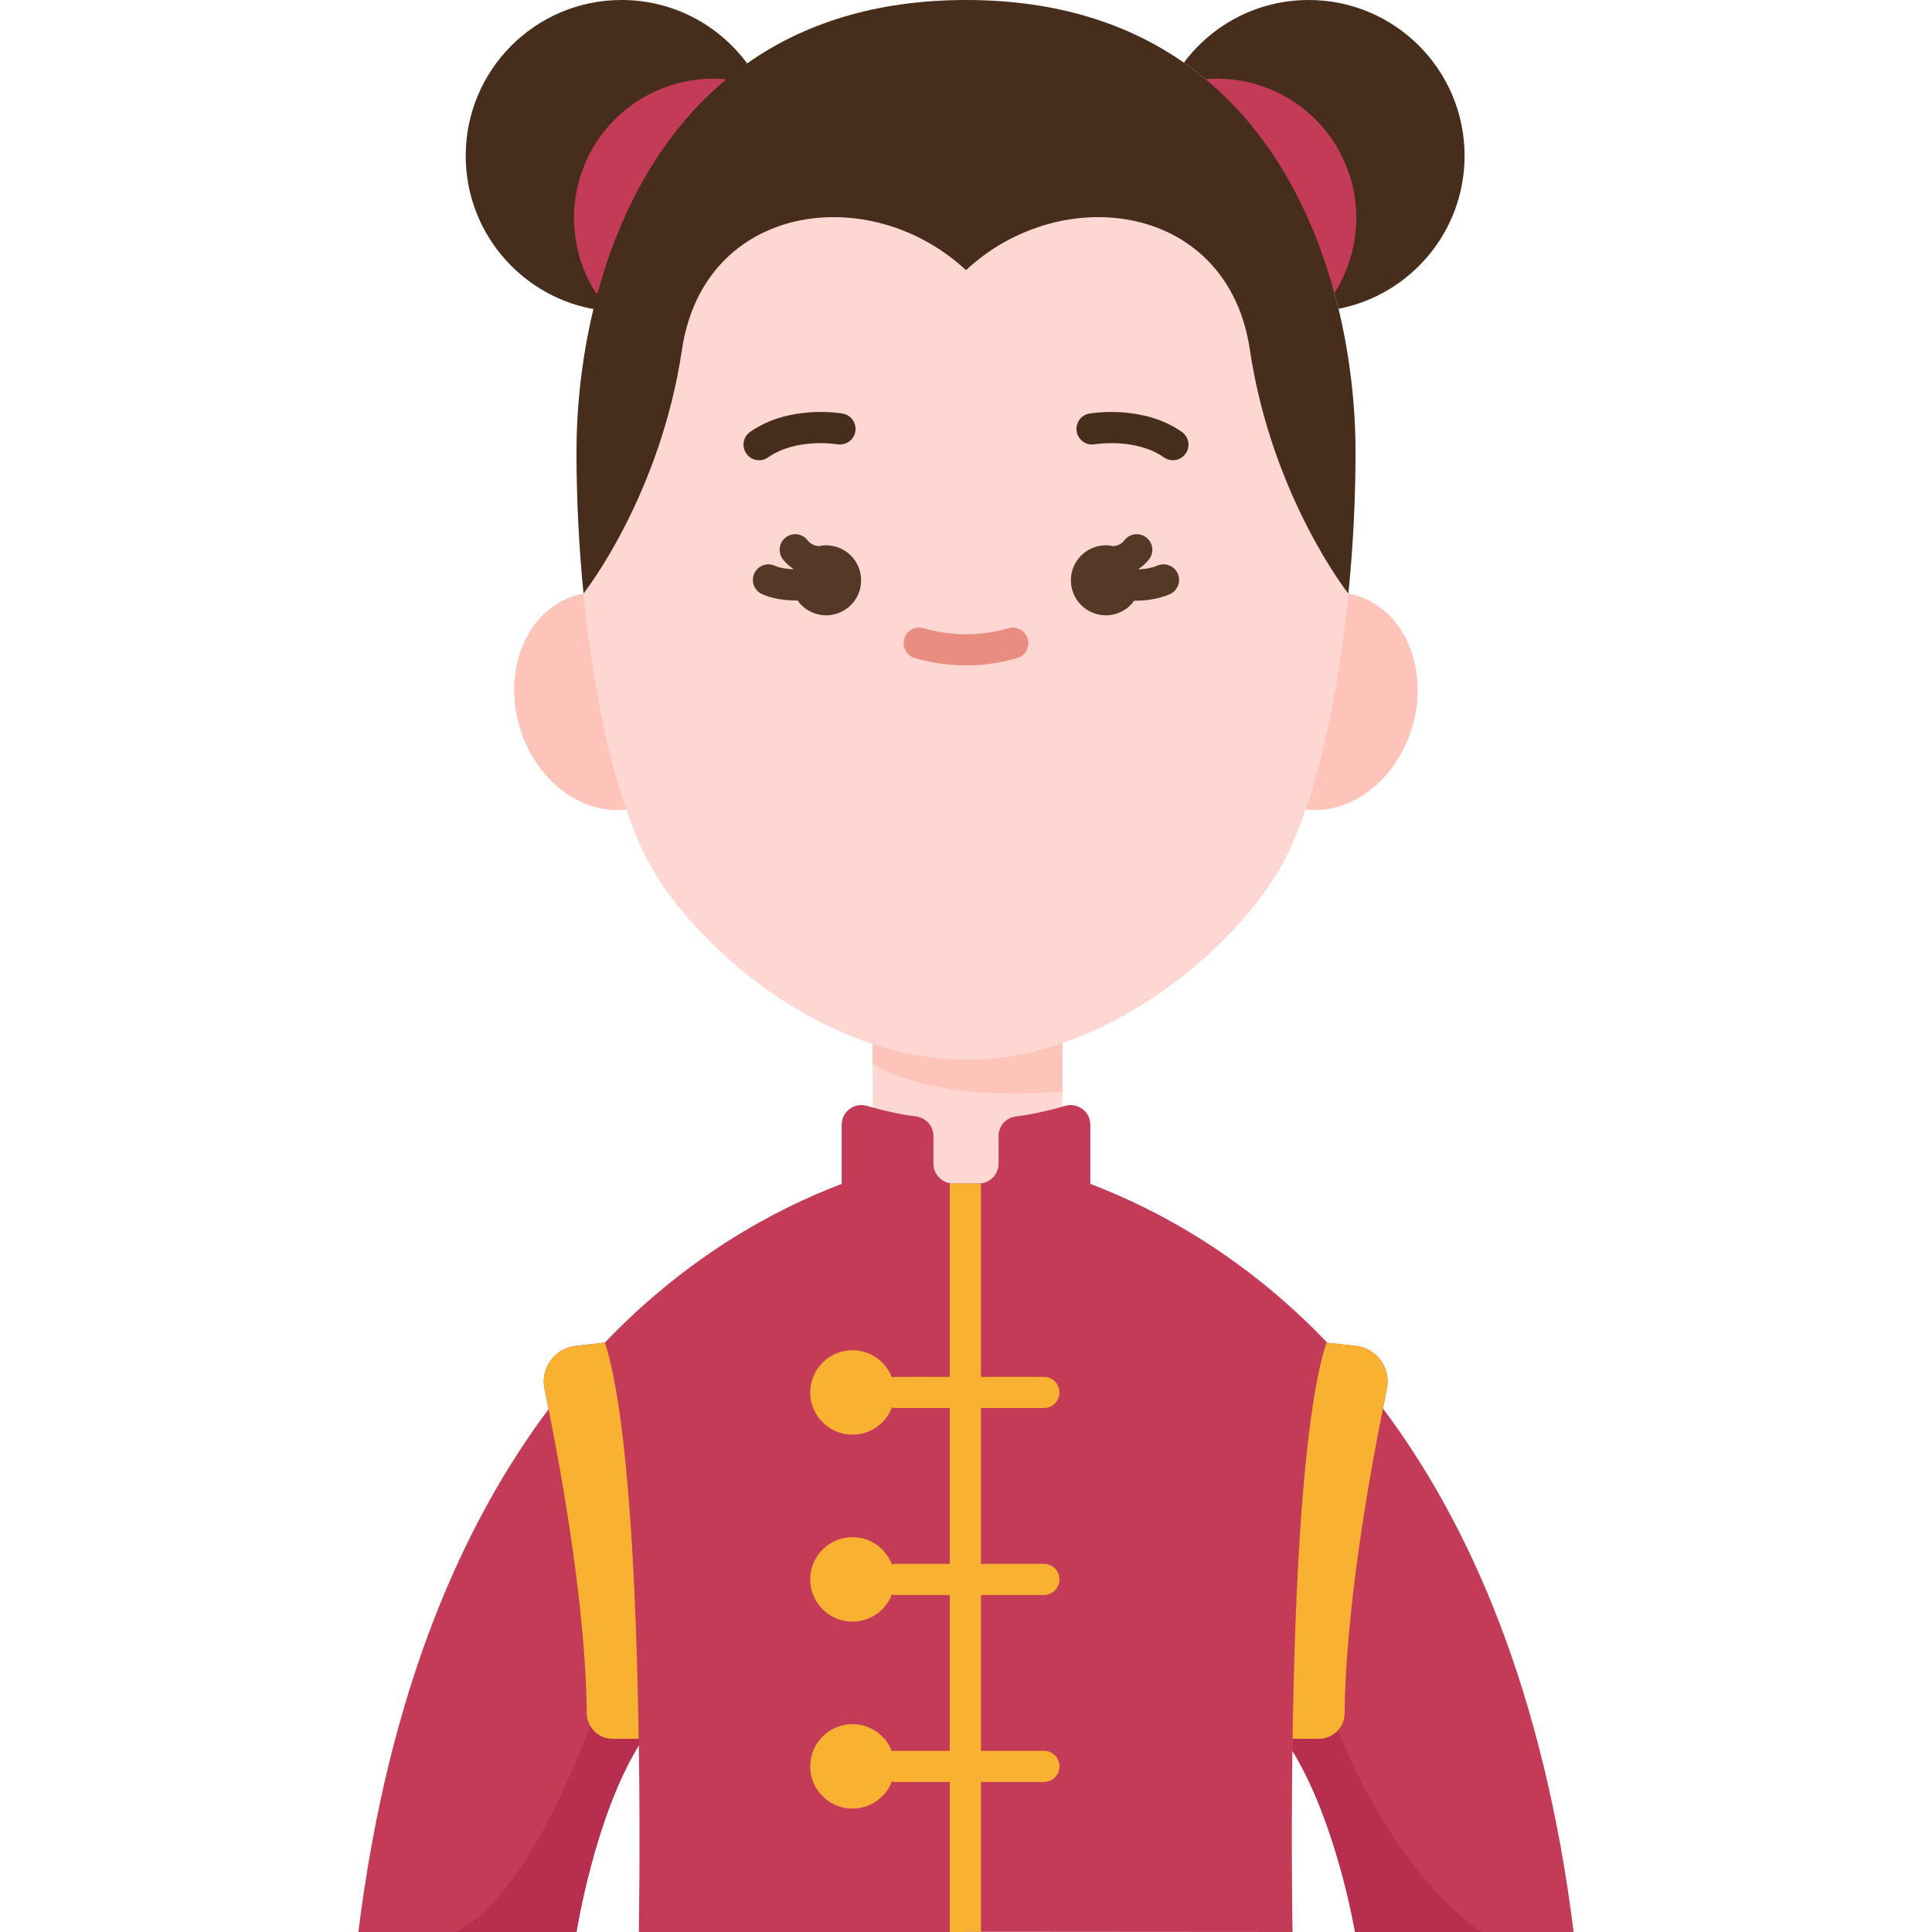<svg id="Flat" enable-background="new 0 0 78 124" height="512" viewBox="0 0 78 124" width="512" xmlns="http://www.w3.org/2000/svg"><g><path d="m45.19 71.029-.01-4.09-12.18.06.01 4.08-.01 5.208h12.188z" fill="#ffd7d2"/><path d="m64 124h14c-1.94-15.51-6.69-26.21-12.24-33.6.09-.46.17-.88.25-1.26.28-1.33-.65-2.61-2-2.76l-1.83-.2v-.01c-5.27-5.51-10.85-8.53-15.21-10.19l.01-.02v-3.77c0-.85-.81-1.45-1.63-1.21-.05.02-.11.03-.16.05-.86.24-1.93.5-2.96.62-.65.08-1.14.61-1.14 1.26v1.78c0 .7-.57 1.27-1.27 1.27h-.78l-.08.014v-.014h-.78c-.7 0-1.27-.57-1.27-1.27v-1.78c0-.65-.49-1.18-1.14-1.26-.95-.11-1.93-.34-2.76-.57-.12-.03-.24-.07-.36-.1-.82-.24-1.63.36-1.63 1.21v3.77l.01.02c-4.36 1.66-9.94 4.68-15.21 10.19l-1.86.21c-1.36.15-2.29 1.43-2.01 2.76.08.39.17.83.26 1.3-5.53 7.39-10.28 18.08-12.21 33.56h14s1.15-7.34 4-11.98c.1 6.72 0 11.98 0 11.98h19.964.996v-.016l.999.001 20.001.015s-.1-5.08-.01-11.63c2.85 4.64 4.05 11.63 4.05 11.63z" fill="#c43b58"/><path d="m15.09 19.83-.2-.03c-4.56-.93-8-4.96-8-9.8 0-5.52 4.48-10 10-10 3.28 0 6.18 1.57 8.01 4l.05.07z" fill="#472d1c"/><path d="m54.37 5.08c-.44-.37-.91-.73-1.39-1.06l.02-.02c1.82-2.43 4.73-4 8-4 5.52 0 10 4.48 10 10 0 4.84-3.44 8.87-8 9.8l-.09.02c-.09-.34-.17-.67-.27-1.01z" fill="#472d1c"/><path d="m13.84 13.99c0-4.94 4.01-8.94 8.95-8.94.25 0 .49.01.74.03l.04.05c-2.357 5.253-4.865 9.21-8.22 13.71l-.1-.03c-.89-1.39-1.41-3.05-1.41-4.82z" fill="#c43b58"/><path d="m64.05 13.99c0 1.77-.52 3.43-1.41 4.82-3.64-6.065-5.214-8.9-8.27-13.73.24-.02.49-.03.74-.03 4.94 0 8.94 4 8.94 8.94z" fill="#c43b58"/><path d="m14.45 38.09c-.29-2.94-.45-6.02-.45-9.09 0-2.75.31-5.94 1.09-9.17.08-.33.17-.66.26-.99 1.36-5.04 3.91-10.11 8.22-13.71.44-.37.9-.73 1.38-1.06 3.55-2.5 8.15-4.07 14.05-4.07 5.87 0 10.44 1.55 13.98 4.02.48.33.95.69 1.39 1.06 4.34 3.6 6.9 8.67 8.27 13.73.1.34.18.67.27 1.01.78 3.24 1.09 6.43 1.09 9.18 0 3.08-.16 6.16-.46 9.1z" fill="#472d1c"/><path d="m17.2 51.96c-2.7.32-5.51-1.6-6.68-4.78-1.35-3.67.01-7.63 3.03-8.83.3-.12.6-.2.9-.25z" fill="#fec4b9"/><path d="m63.54 38.1c.3.05.61.13.9.25 3.03 1.2 4.38 5.16 3.03 8.83-1.17 3.18-3.97 5.1-6.67 4.78z" fill="#fec4b9"/><path d="m63.54 38.1c-.51 5.3-1.47 10.18-2.74 13.86h-.01c-.54 1.59-1.14 2.96-1.79 4.04-2.29 3.81-7.49 8.79-13.82 10.94-1.97.67-4.05 1.06-6.18 1.06-2.07 0-4.09-.37-6-1-6.42-2.11-11.69-7.15-14-11-.65-1.08-1.25-2.45-1.8-4.04-1.27-3.68-2.23-8.56-2.75-13.86 0 0 0 0 0-.01.24-.3 4.95-6.44 6.32-15.64 1.4-9.45 12.07-10.85 18.23-5.11 6.15-5.74 16.82-4.34 18.22 5.11 1.41 9.44 6.32 15.65 6.32 15.65z" fill="#ffd7d2"/><path d="m47.261 28.515c.025-.005 2.63-.432 4.443.843.175.123.375.182.574.182.314 0 .625-.148.819-.425.318-.452.209-1.076-.243-1.393-2.502-1.76-5.799-1.203-5.939-1.177-.543.096-.904.613-.81 1.156.096.543.612.909 1.156.814z" fill="#472d1c"/><path d="m25.721 29.54c.199 0 .399-.059.574-.182 1.805-1.269 4.396-.851 4.443-.843.545.093 1.061-.269 1.157-.812.096-.544-.267-1.063-.811-1.159-.14-.026-3.438-.583-5.939 1.177-.452.317-.561.941-.243 1.393.195.278.505.426.819.426z" fill="#472d1c"/><path d="m41.727 40.318c-1.831.521-3.622.521-5.453 0-.532-.153-1.084.157-1.235.688s.157 1.084.688 1.235c1.093.311 2.194.469 3.273.469s2.18-.158 3.273-.468c.531-.151.839-.704.688-1.235s-.704-.842-1.234-.689z" fill="#ea8d81"/><path d="m44 102.37c.552 0 1-.448 1-1s-.448-1-1-1h-4.04v-10h4.04c.552 0 1-.448 1-1s-.448-1-1-1h-4.04v-12.41c0-.01-.005-.018-.005-.027-.046.005-.087.027-.134.027h-.78l-.08.014v-.014h-.78c-.075 0-.14-.03-.211-.043-.001.015-.009.028-.009.043v12.41h-3.53c-.066 0-.123.025-.185.037-.391-1.021-1.376-1.747-2.535-1.747-1.49 0-2.71 1.21-2.71 2.71s1.22 2.71 2.71 2.71c1.159 0 2.144-.726 2.535-1.747.062.012.119.037.185.037h3.53v10h-3.53c-.066 0-.123.025-.185.037-.391-1.021-1.376-1.747-2.535-1.747-1.49 0-2.71 1.21-2.71 2.71s1.22 2.71 2.71 2.71c1.159 0 2.144-.726 2.535-1.747.062.012.119.037.185.037h3.53v10h-3.53c-.066 0-.123.025-.185.037-.391-1.021-1.376-1.747-2.535-1.747-1.49 0-2.71 1.21-2.71 2.71s1.22 2.71 2.71 2.71c1.159 0 2.144-.726 2.535-1.747.062.012.119.037.185.037h3.53v9.61c0 .007.004.013.004.02h.996v-.016l.999.001c0-.002.001-.003.001-.005v-9.61h4.039c.552 0 1-.448 1-1s-.448-1-1-1h-4.04v-10z" fill="#f9b132"/><path d="m33.002 67s5.796 2.306 12.18-.06l.006 3.103s-7.938.884-12.183-1.782z" fill="#fec4b9"/><path d="m18 112.02c-2.85 4.64-4 11.98-4 11.98h-7.872s5.772-1.17 11.586-21.952l.181 4.959z" fill="#b72e4f"/><path d="m15.83 86.17c1.54 4.85 2.03 16.37 2.16 25.43h-1.67c-.91 0-1.65-.73-1.66-1.64-.06-6.57-1.51-14.8-2.45-19.52-.09-.47-.18-.91-.26-1.3-.28-1.33.65-2.61 2.01-2.76l1.86-.21z" fill="#f9b132"/><path d="m59.95 112.37c2.85 4.64 4.01 11.63 4.01 11.63h8.124s-8.43-5.095-11.846-21.973l-.188 4.984z" fill="#b72e4f"/><path d="m65.76 90.4c-.94 4.71-2.39 12.97-2.46 19.56 0 .91-.75 1.64-1.65 1.64h-1.69c.13-9.06.62-20.59 2.17-25.43l.05.01 1.83.2c1.35.15 2.28 1.43 2 2.76-.08.38-.16.8-.25 1.26z" fill="#f9b132"/><g fill="#543927"><path d="m51.286 36.301c-.367.157-.783.223-1.186.242-.004-.011-.006-.022-.01-.032.245-.171.473-.367.664-.616.336-.438.254-1.065-.184-1.402-.438-.336-1.066-.256-1.402.184-.19.247-.439.344-.706.38-.156-.036-.318-.057-.485-.057-1.24 0-2.246 1.006-2.246 2.246s1.006 2.246 2.246 2.246c.752 0 1.413-.373 1.821-.94.022 0 .042.004.063.004.736 0 1.515-.118 2.211-.416.508-.218.743-.806.526-1.313-.217-.508-.807-.744-1.312-.526z"/><path d="m30.023 35c-.167 0-.328.021-.485.056-.267-.036-.516-.133-.706-.38-.336-.44-.965-.52-1.402-.184-.438.336-.521.964-.184 1.402.191.249.419.445.665.616-.003.008-.005.016-.008.024-.423-.015-.846-.08-1.174-.226-.504-.227-1.096 0-1.321.505-.225.504.001 1.095.505 1.321.648.29 1.431.406 2.186.406.03 0 .058-.004.088-.005.406.578 1.076.958 1.836.958 1.24 0 2.246-1.006 2.246-2.246s-1.006-2.247-2.246-2.247z"/></g></g></svg>